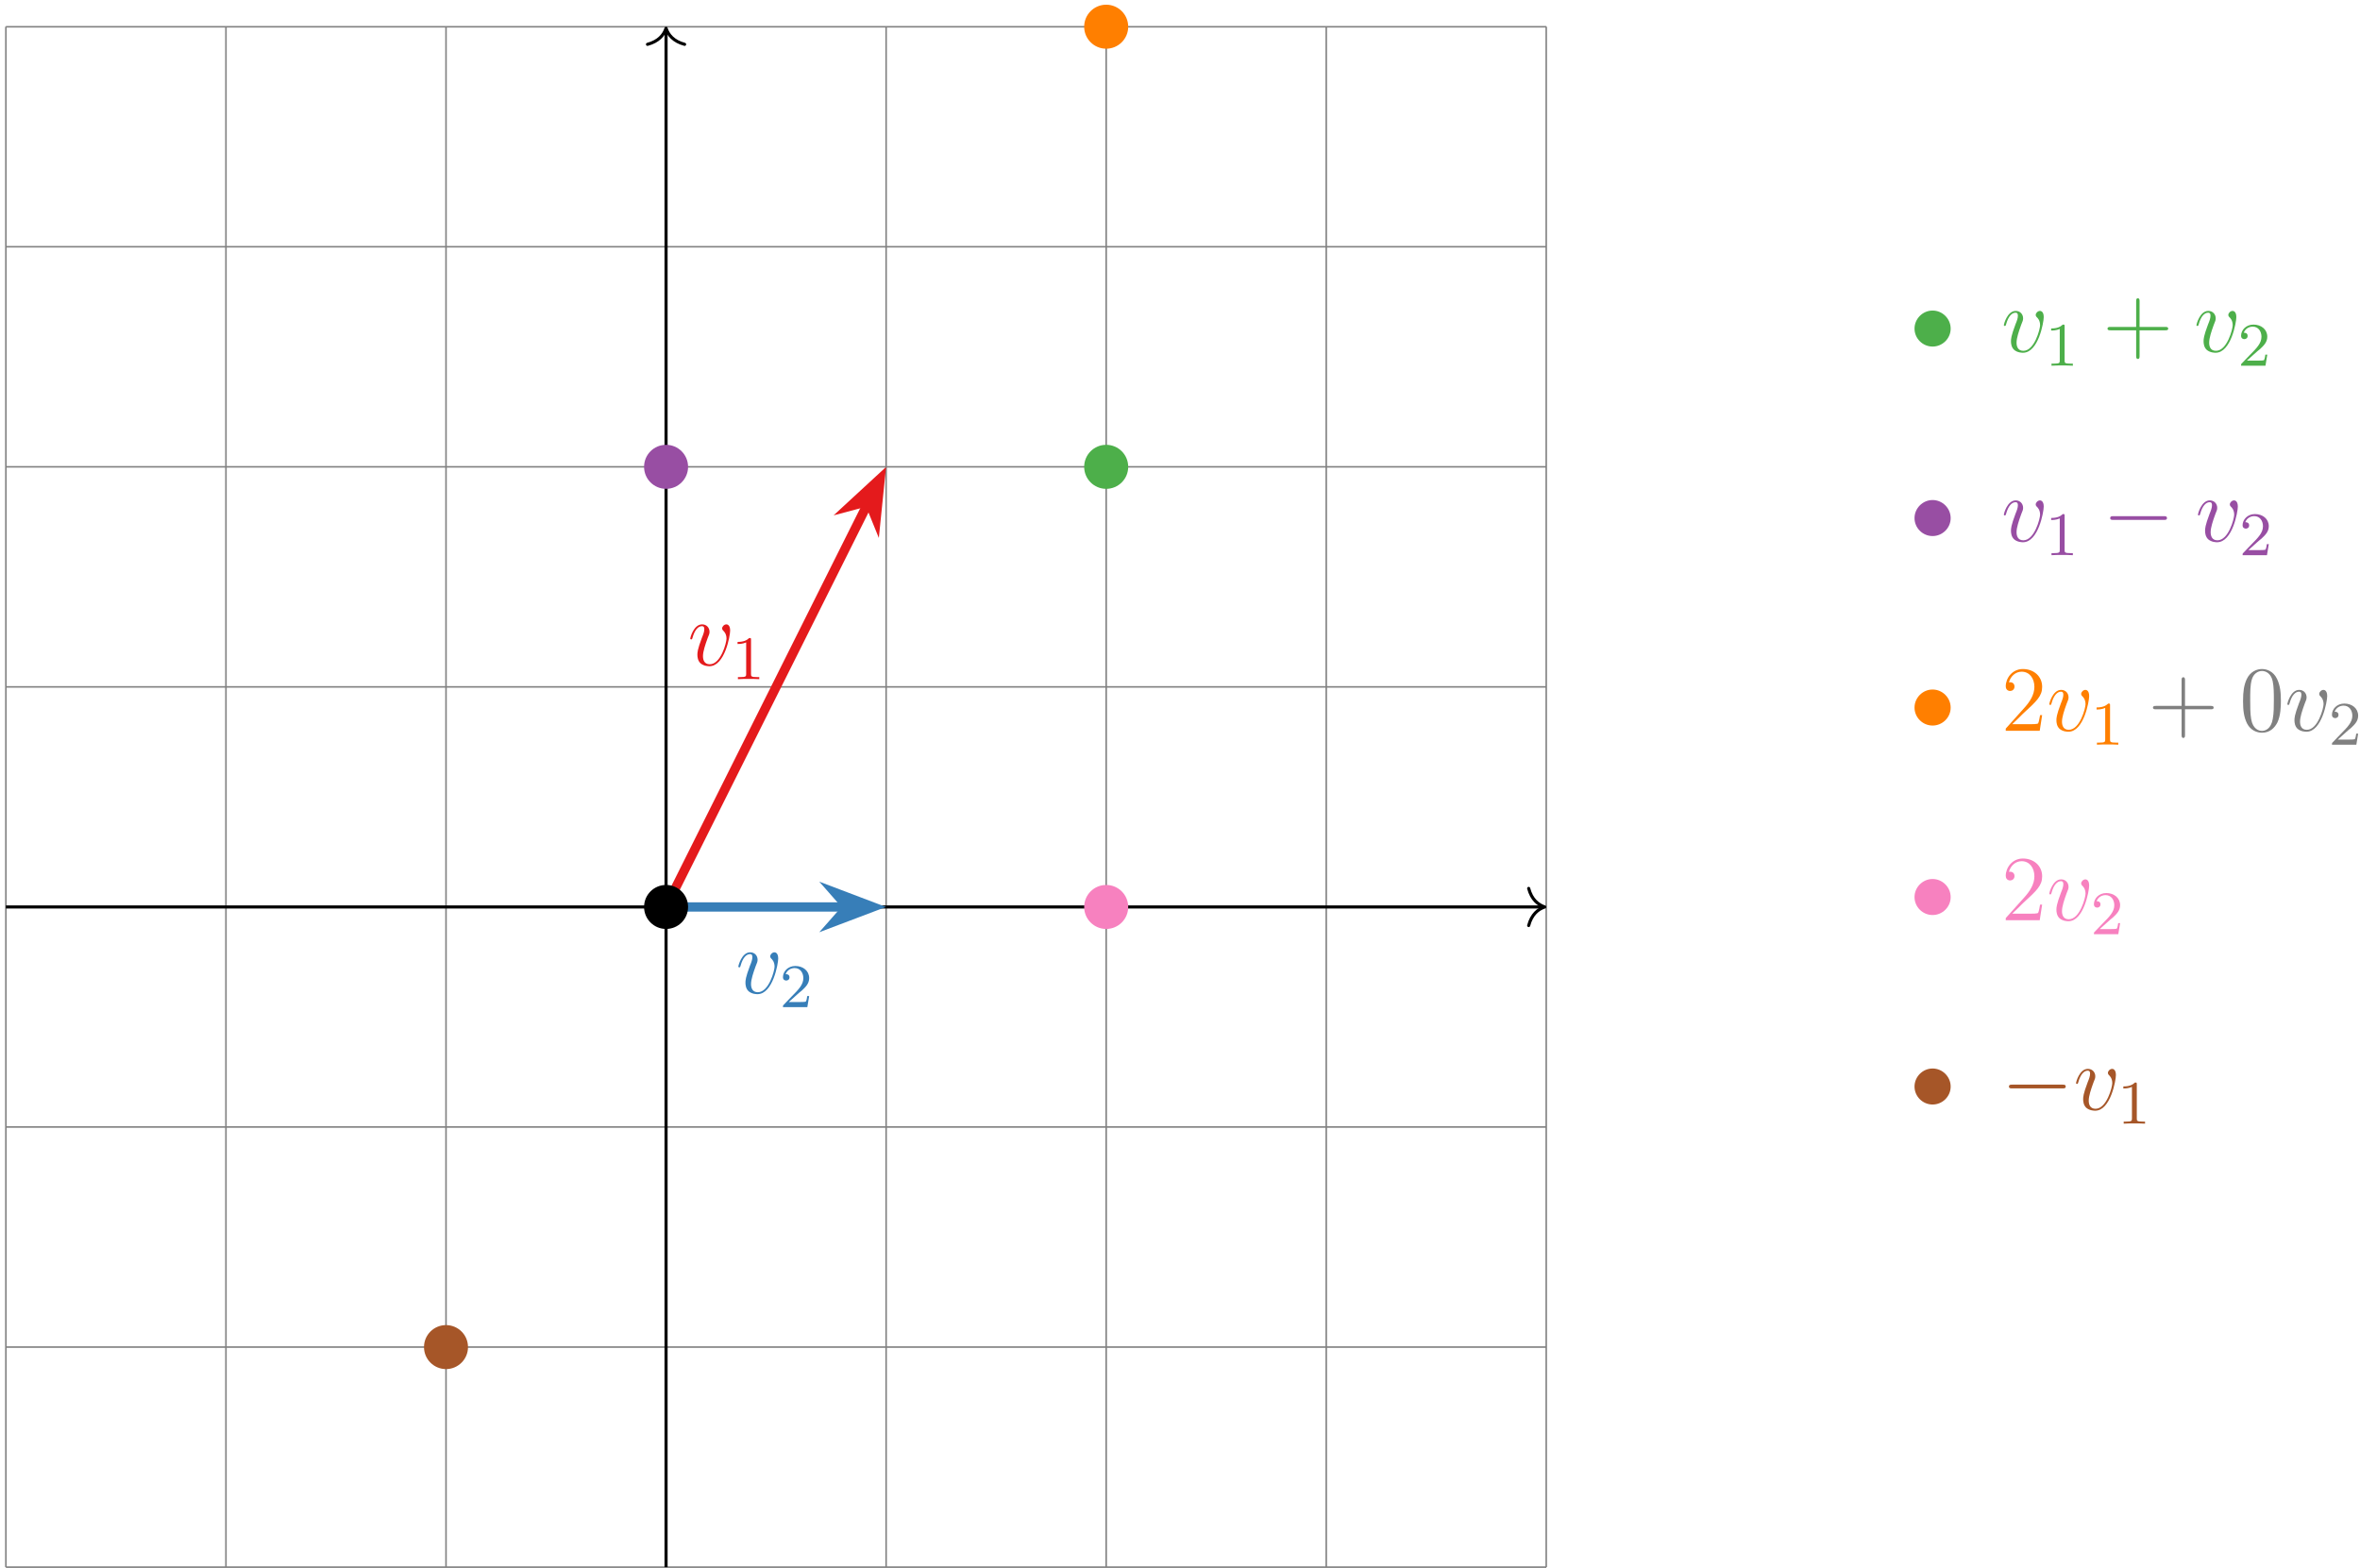 <?xml version="1.0" encoding="UTF-8"?>
<svg xmlns="http://www.w3.org/2000/svg" xmlns:xlink="http://www.w3.org/1999/xlink" width="304pt" height="202pt" viewBox="0 0 304 202" version="1.1">
<defs>
<g>
<symbol overflow="visible" id="glyph0-0">
<path style="stroke:none;" d=""/>
</symbol>
<symbol overflow="visible" id="glyph0-1">
<path style="stroke:none;" d="M 5.469 -4.469 C 5.469 -5.219 5.078 -5.266 4.984 -5.266 C 4.703 -5.266 4.438 -4.984 4.438 -4.75 C 4.438 -4.609 4.516 -4.516 4.562 -4.469 C 4.688 -4.359 5 -4.047 5 -3.422 C 5 -2.922 4.281 -0.125 2.844 -0.125 C 2.109 -0.125 1.969 -0.734 1.969 -1.172 C 1.969 -1.766 2.25 -2.609 2.562 -3.469 C 2.766 -3.953 2.812 -4.078 2.812 -4.312 C 2.812 -4.812 2.453 -5.266 1.859 -5.266 C 0.766 -5.266 0.328 -3.531 0.328 -3.438 C 0.328 -3.391 0.375 -3.328 0.453 -3.328 C 0.562 -3.328 0.578 -3.375 0.625 -3.547 C 0.906 -4.578 1.375 -5.031 1.828 -5.031 C 1.938 -5.031 2.141 -5.031 2.141 -4.641 C 2.141 -4.328 2.016 -3.984 1.828 -3.531 C 1.25 -2 1.25 -1.625 1.25 -1.344 C 1.25 -1.078 1.297 -0.578 1.656 -0.25 C 2.094 0.125 2.688 0.125 2.797 0.125 C 4.781 0.125 5.469 -3.797 5.469 -4.469 Z M 5.469 -4.469 "/>
</symbol>
<symbol overflow="visible" id="glyph1-0">
<path style="stroke:none;" d=""/>
</symbol>
<symbol overflow="visible" id="glyph1-1">
<path style="stroke:none;" d="M 2.5 -5.078 C 2.5 -5.297 2.484 -5.297 2.266 -5.297 C 1.938 -4.984 1.516 -4.797 0.766 -4.797 L 0.766 -4.531 C 0.984 -4.531 1.406 -4.531 1.875 -4.734 L 1.875 -0.656 C 1.875 -0.359 1.844 -0.266 1.094 -0.266 L 0.812 -0.266 L 0.812 0 C 1.141 -0.031 1.828 -0.031 2.188 -0.031 C 2.547 -0.031 3.234 -0.031 3.562 0 L 3.562 -0.266 L 3.281 -0.266 C 2.531 -0.266 2.5 -0.359 2.5 -0.656 Z M 2.5 -5.078 "/>
</symbol>
<symbol overflow="visible" id="glyph1-2">
<path style="stroke:none;" d="M 2.25 -1.625 C 2.375 -1.75 2.703 -2.016 2.844 -2.125 C 3.328 -2.578 3.797 -3.016 3.797 -3.734 C 3.797 -4.688 3 -5.297 2.016 -5.297 C 1.047 -5.297 0.422 -4.578 0.422 -3.859 C 0.422 -3.469 0.734 -3.422 0.844 -3.422 C 1.016 -3.422 1.266 -3.531 1.266 -3.844 C 1.266 -4.25 0.859 -4.25 0.766 -4.25 C 1 -4.844 1.531 -5.031 1.922 -5.031 C 2.656 -5.031 3.047 -4.406 3.047 -3.734 C 3.047 -2.906 2.469 -2.297 1.516 -1.344 L 0.516 -0.297 C 0.422 -0.219 0.422 -0.203 0.422 0 L 3.562 0 L 3.797 -1.422 L 3.547 -1.422 C 3.531 -1.266 3.469 -0.875 3.375 -0.719 C 3.328 -0.656 2.719 -0.656 2.594 -0.656 L 1.172 -0.656 Z M 2.25 -1.625 "/>
</symbol>
<symbol overflow="visible" id="glyph2-0">
<path style="stroke:none;" d=""/>
</symbol>
<symbol overflow="visible" id="glyph2-1">
<path style="stroke:none;" d="M 5.312 -2.984 C 5.312 -4.266 4.25 -5.312 2.984 -5.312 C 1.703 -5.312 0.656 -4.25 0.656 -2.984 C 0.656 -1.719 1.703 -0.672 2.984 -0.672 C 4.25 -0.672 5.312 -1.703 5.312 -2.984 Z M 5.312 -2.984 "/>
</symbol>
<symbol overflow="visible" id="glyph2-2">
<path style="stroke:none;" d="M 7.875 -2.75 C 8.078 -2.75 8.297 -2.75 8.297 -2.984 C 8.297 -3.234 8.078 -3.234 7.875 -3.234 L 1.406 -3.234 C 1.203 -3.234 0.984 -3.234 0.984 -2.984 C 0.984 -2.75 1.203 -2.75 1.406 -2.75 Z M 7.875 -2.75 "/>
</symbol>
<symbol overflow="visible" id="glyph3-0">
<path style="stroke:none;" d=""/>
</symbol>
<symbol overflow="visible" id="glyph3-1">
<path style="stroke:none;" d="M 4.766 -2.766 L 8.062 -2.766 C 8.234 -2.766 8.453 -2.766 8.453 -2.969 C 8.453 -3.203 8.25 -3.203 8.062 -3.203 L 4.766 -3.203 L 4.766 -6.5 C 4.766 -6.672 4.766 -6.891 4.547 -6.891 C 4.328 -6.891 4.328 -6.688 4.328 -6.5 L 4.328 -3.203 L 1.031 -3.203 C 0.859 -3.203 0.641 -3.203 0.641 -2.984 C 0.641 -2.766 0.844 -2.766 1.031 -2.766 L 4.328 -2.766 L 4.328 0.531 C 4.328 0.703 4.328 0.922 4.547 0.922 C 4.766 0.922 4.766 0.719 4.766 0.531 Z M 4.766 -2.766 "/>
</symbol>
<symbol overflow="visible" id="glyph3-2">
<path style="stroke:none;" d="M 5.266 -2.016 L 5 -2.016 C 4.953 -1.812 4.859 -1.141 4.75 -0.953 C 4.656 -0.844 3.984 -0.844 3.625 -0.844 L 1.406 -0.844 C 1.734 -1.125 2.469 -1.891 2.766 -2.172 C 4.594 -3.844 5.266 -4.469 5.266 -5.656 C 5.266 -7.031 4.172 -7.953 2.781 -7.953 C 1.406 -7.953 0.578 -6.766 0.578 -5.734 C 0.578 -5.125 1.109 -5.125 1.141 -5.125 C 1.406 -5.125 1.703 -5.312 1.703 -5.688 C 1.703 -6.031 1.484 -6.25 1.141 -6.25 C 1.047 -6.25 1.016 -6.25 0.984 -6.234 C 1.203 -7.047 1.859 -7.609 2.625 -7.609 C 3.641 -7.609 4.266 -6.75 4.266 -5.656 C 4.266 -4.641 3.688 -3.75 3 -2.984 L 0.578 -0.281 L 0.578 0 L 4.953 0 Z M 5.266 -2.016 "/>
</symbol>
<symbol overflow="visible" id="glyph3-3">
<path style="stroke:none;" d="M 5.359 -3.828 C 5.359 -4.812 5.297 -5.781 4.859 -6.688 C 4.375 -7.688 3.516 -7.953 2.922 -7.953 C 2.234 -7.953 1.391 -7.609 0.938 -6.609 C 0.609 -5.859 0.484 -5.109 0.484 -3.828 C 0.484 -2.672 0.578 -1.797 1 -0.938 C 1.469 -0.031 2.297 0.25 2.922 0.25 C 3.953 0.25 4.547 -0.375 4.906 -1.062 C 5.328 -1.953 5.359 -3.125 5.359 -3.828 Z M 2.922 0.016 C 2.531 0.016 1.75 -0.203 1.531 -1.5 C 1.406 -2.219 1.406 -3.125 1.406 -3.969 C 1.406 -4.953 1.406 -5.828 1.594 -6.531 C 1.797 -7.344 2.406 -7.703 2.922 -7.703 C 3.375 -7.703 4.062 -7.438 4.297 -6.406 C 4.453 -5.719 4.453 -4.781 4.453 -3.969 C 4.453 -3.172 4.453 -2.266 4.312 -1.531 C 4.094 -0.219 3.328 0.016 2.922 0.016 Z M 2.922 0.016 "/>
</symbol>
</g>
<clipPath id="clip1">
  <path d="M 139 0.605 L 146 0.605 L 146 7 L 139 7 Z M 139 0.605 "/>
</clipPath>
</defs>
<g id="surface1">
<path style="fill:none;stroke-width:0.199;stroke-linecap:butt;stroke-linejoin:miter;stroke:rgb(50%,50%,50%);stroke-opacity:1;stroke-miterlimit:10;" d="M -85.04 -85.04 L 113.386 -85.04 M -85.04 -56.693 L 113.386 -56.693 M -85.04 -28.345 L 113.386 -28.345 M -85.04 -0.001 L 113.386 -0.001 M -85.04 28.347 L 113.386 28.347 M -85.04 56.694 L 113.386 56.694 M -85.04 85.042 L 113.386 85.042 M -85.04 113.378 L 113.386 113.378 M -85.04 -85.04 L -85.04 113.386 M -56.693 -85.04 L -56.693 113.386 M -28.345 -85.04 L -28.345 113.386 M -0.001 -85.04 L -0.001 113.386 M 28.347 -85.04 L 28.347 113.386 M 56.694 -85.04 L 56.694 113.386 M 85.042 -85.04 L 85.042 113.386 M 113.378 -85.04 L 113.378 113.386 " transform="matrix(1,0,0,-1,85.798,116.827)"/>
<path style="fill:none;stroke-width:0.399;stroke-linecap:butt;stroke-linejoin:miter;stroke:rgb(0%,0%,0%);stroke-opacity:1;stroke-miterlimit:10;" d="M -85.04 -0.001 L 112.987 -0.001 " transform="matrix(1,0,0,-1,85.798,116.827)"/>
<path style="fill:none;stroke-width:0.399;stroke-linecap:round;stroke-linejoin:round;stroke:rgb(0%,0%,0%);stroke-opacity:1;stroke-miterlimit:10;" d="M -2.072 2.389 C -1.693 0.956 -0.849 0.28 -0.002 -0.001 C -0.849 -0.278 -1.693 -0.958 -2.072 -2.392 " transform="matrix(1,0,0,-1,198.986,116.827)"/>
<path style="fill:none;stroke-width:0.399;stroke-linecap:butt;stroke-linejoin:miter;stroke:rgb(0%,0%,0%);stroke-opacity:1;stroke-miterlimit:10;" d="M -0.001 -85.04 L -0.001 112.987 " transform="matrix(1,0,0,-1,85.798,116.827)"/>
<path style="fill:none;stroke-width:0.399;stroke-linecap:round;stroke-linejoin:round;stroke:rgb(0%,0%,0%);stroke-opacity:1;stroke-miterlimit:10;" d="M -2.072 2.392 C -1.693 0.958 -0.849 0.278 -0.002 0.001 C -0.849 -0.28 -1.693 -0.956 -2.072 -2.389 " transform="matrix(0,-1,-1,0,85.798,3.639)"/>
<path style="fill:none;stroke-width:1.196;stroke-linecap:butt;stroke-linejoin:miter;stroke:rgb(89.409%,10.199%,10.979%);stroke-opacity:1;stroke-miterlimit:10;" d="M -0.001 -0.001 L 25.999 51.999 " transform="matrix(1,0,0,-1,85.798,116.827)"/>
<path style="fill-rule:nonzero;fill:rgb(89.409%,10.199%,10.979%);fill-opacity:1;stroke-width:1.196;stroke-linecap:butt;stroke-linejoin:miter;stroke:rgb(89.409%,10.199%,10.979%);stroke-opacity:1;stroke-miterlimit:10;" d="M 6.801 0 L 1.931 1.845 L 3.555 0.002 L 1.929 -1.846 Z M 6.801 0 " transform="matrix(0.447,-0.894,-0.894,-0.447,110.342,67.74)"/>
<g style="fill:rgb(89.409%,10.199%,10.979%);fill-opacity:1;">
  <use xlink:href="#glyph0-1" x="88.583" y="85.691"/>
</g>
<g style="fill:rgb(89.409%,10.199%,10.979%);fill-opacity:1;">
  <use xlink:href="#glyph1-1" x="94.242" y="87.484"/>
</g>
<path style="fill:none;stroke-width:1.196;stroke-linecap:butt;stroke-linejoin:miter;stroke:rgb(21.57%,49.409%,72.159%);stroke-opacity:1;stroke-miterlimit:10;" d="M -0.001 -0.001 L 23.1 -0.001 " transform="matrix(1,0,0,-1,85.798,116.827)"/>
<path style="fill-rule:nonzero;fill:rgb(21.57%,49.409%,72.159%);fill-opacity:1;stroke-width:1.196;stroke-linecap:butt;stroke-linejoin:miter;stroke:rgb(21.57%,49.409%,72.159%);stroke-opacity:1;stroke-miterlimit:10;" d="M 6.801 -0.001 L 1.93 1.847 L 3.555 -0.001 L 1.93 -1.845 Z M 6.801 -0.001 " transform="matrix(1,0,0,-1,105.641,116.827)"/>
<g style="fill:rgb(21.57%,49.409%,72.159%);fill-opacity:1;">
  <use xlink:href="#glyph0-1" x="94.775" y="127.935"/>
</g>
<g style="fill:rgb(21.57%,49.409%,72.159%);fill-opacity:1;">
  <use xlink:href="#glyph1-2" x="100.434" y="129.728"/>
</g>
<path style=" stroke:none;fill-rule:nonzero;fill:rgb(0%,0%,0%);fill-opacity:1;" d="M 88.633 116.828 C 88.633 115.262 87.363 113.992 85.797 113.992 C 84.234 113.992 82.965 115.262 82.965 116.828 C 82.965 118.391 84.234 119.66 85.797 119.66 C 87.363 119.66 88.633 118.391 88.633 116.828 Z M 88.633 116.828 "/>
<path style=" stroke:none;fill-rule:nonzero;fill:rgb(30.199%,68.629%,29.019%);fill-opacity:1;" d="M 145.328 60.133 C 145.328 58.566 144.059 57.297 142.492 57.297 C 140.926 57.297 139.656 58.566 139.656 60.133 C 139.656 61.699 140.926 62.969 142.492 62.969 C 144.059 62.969 145.328 61.699 145.328 60.133 Z M 145.328 60.133 "/>
<path style=" stroke:none;fill-rule:nonzero;fill:rgb(59.61%,30.589%,63.919%);fill-opacity:1;" d="M 88.633 60.133 C 88.633 58.566 87.363 57.297 85.797 57.297 C 84.234 57.297 82.965 58.566 82.965 60.133 C 82.965 61.699 84.234 62.969 85.797 62.969 C 87.363 62.969 88.633 61.699 88.633 60.133 Z M 88.633 60.133 "/>
<g clip-path="url(#clip1)" clip-rule="nonzero">
<path style=" stroke:none;fill-rule:nonzero;fill:rgb(100%,49.799%,0%);fill-opacity:1;" d="M 145.328 3.441 C 145.328 1.875 144.059 0.605 142.492 0.605 C 140.926 0.605 139.656 1.875 139.656 3.441 C 139.656 5.004 140.926 6.273 142.492 6.273 C 144.059 6.273 145.328 5.004 145.328 3.441 Z M 145.328 3.441 "/>
</g>
<path style=" stroke:none;fill-rule:nonzero;fill:rgb(96.86%,50.589%,74.899%);fill-opacity:1;" d="M 145.328 116.828 C 145.328 115.262 144.059 113.992 142.492 113.992 C 140.926 113.992 139.656 115.262 139.656 116.828 C 139.656 118.391 140.926 119.66 142.492 119.66 C 144.059 119.66 145.328 118.391 145.328 116.828 Z M 145.328 116.828 "/>
<path style=" stroke:none;fill-rule:nonzero;fill:rgb(65.099%,33.73%,15.689%);fill-opacity:1;" d="M 60.285 173.52 C 60.285 171.953 59.016 170.688 57.453 170.688 C 55.887 170.688 54.617 171.953 54.617 173.52 C 54.617 175.086 55.887 176.355 57.453 176.355 C 59.016 176.355 60.285 175.086 60.285 173.52 Z M 60.285 173.52 "/>
<g style="fill:rgb(30.199%,68.629%,29.019%);fill-opacity:1;">
  <use xlink:href="#glyph2-1" x="245.96" y="45.314"/>
</g>
<g style="fill:rgb(30.199%,68.629%,29.019%);fill-opacity:1;">
  <use xlink:href="#glyph0-1" x="257.791" y="45.314"/>
</g>
<g style="fill:rgb(30.199%,68.629%,29.019%);fill-opacity:1;">
  <use xlink:href="#glyph1-1" x="263.45" y="47.107"/>
</g>
<g style="fill:rgb(30.199%,68.629%,29.019%);fill-opacity:1;">
  <use xlink:href="#glyph3-1" x="270.839" y="45.314"/>
</g>
<g style="fill:rgb(30.199%,68.629%,29.019%);fill-opacity:1;">
  <use xlink:href="#glyph0-1" x="282.601" y="45.314"/>
</g>
<g style="fill:rgb(30.199%,68.629%,29.019%);fill-opacity:1;">
  <use xlink:href="#glyph1-2" x="288.26" y="47.107"/>
</g>
<g style="fill:rgb(59.61%,30.589%,63.919%);fill-opacity:1;">
  <use xlink:href="#glyph2-1" x="245.96" y="69.722"/>
</g>
<g style="fill:rgb(59.61%,30.589%,63.919%);fill-opacity:1;">
  <use xlink:href="#glyph0-1" x="257.791" y="69.722"/>
</g>
<g style="fill:rgb(59.61%,30.589%,63.919%);fill-opacity:1;">
  <use xlink:href="#glyph1-1" x="263.45" y="71.515"/>
</g>
<g style="fill:rgb(59.61%,30.589%,63.919%);fill-opacity:1;">
  <use xlink:href="#glyph2-2" x="270.839" y="69.722"/>
</g>
<g style="fill:rgb(59.61%,30.589%,63.919%);fill-opacity:1;">
  <use xlink:href="#glyph0-1" x="282.794" y="69.722"/>
</g>
<g style="fill:rgb(59.61%,30.589%,63.919%);fill-opacity:1;">
  <use xlink:href="#glyph1-2" x="288.454" y="71.515"/>
</g>
<g style="fill:rgb(100%,49.799%,0%);fill-opacity:1;">
  <use xlink:href="#glyph2-1" x="245.96" y="94.131"/>
</g>
<g style="fill:rgb(100%,49.799%,0%);fill-opacity:1;">
  <use xlink:href="#glyph3-2" x="257.791" y="94.131"/>
</g>
<g style="fill:rgb(100%,49.799%,0%);fill-opacity:1;">
  <use xlink:href="#glyph0-1" x="263.644" y="94.131"/>
</g>
<g style="fill:rgb(100%,49.799%,0%);fill-opacity:1;">
  <use xlink:href="#glyph1-1" x="269.303" y="95.924"/>
</g>
<g style="fill:rgb(50%,50%,50%);fill-opacity:1;">
  <use xlink:href="#glyph3-1" x="276.692" y="94.131"/>
</g>
<g style="fill:rgb(50%,50%,50%);fill-opacity:1;">
  <use xlink:href="#glyph3-3" x="288.451" y="94.131"/>
</g>
<g style="fill:rgb(50%,50%,50%);fill-opacity:1;">
  <use xlink:href="#glyph0-1" x="294.307" y="94.131"/>
</g>
<g style="fill:rgb(50%,50%,50%);fill-opacity:1;">
  <use xlink:href="#glyph1-2" x="299.966" y="95.924"/>
</g>
<g style="fill:rgb(96.86%,50.589%,74.899%);fill-opacity:1;">
  <use xlink:href="#glyph2-1" x="245.96" y="118.539"/>
</g>
<g style="fill:rgb(96.86%,50.589%,74.899%);fill-opacity:1;">
  <use xlink:href="#glyph3-2" x="257.791" y="118.539"/>
</g>
<g style="fill:rgb(96.86%,50.589%,74.899%);fill-opacity:1;">
  <use xlink:href="#glyph0-1" x="263.644" y="118.539"/>
</g>
<g style="fill:rgb(96.86%,50.589%,74.899%);fill-opacity:1;">
  <use xlink:href="#glyph1-2" x="269.303" y="120.332"/>
</g>
<g style="fill:rgb(65.099%,33.73%,15.689%);fill-opacity:1;">
  <use xlink:href="#glyph2-1" x="245.96" y="142.948"/>
</g>
<g style="fill:rgb(65.099%,33.73%,15.689%);fill-opacity:1;">
  <use xlink:href="#glyph2-2" x="257.796" y="142.948"/>
</g>
<g style="fill:rgb(65.099%,33.73%,15.689%);fill-opacity:1;">
  <use xlink:href="#glyph0-1" x="267.089" y="142.948"/>
</g>
<g style="fill:rgb(65.099%,33.73%,15.689%);fill-opacity:1;">
  <use xlink:href="#glyph1-1" x="272.749" y="144.741"/>
</g>
</g>
</svg>
